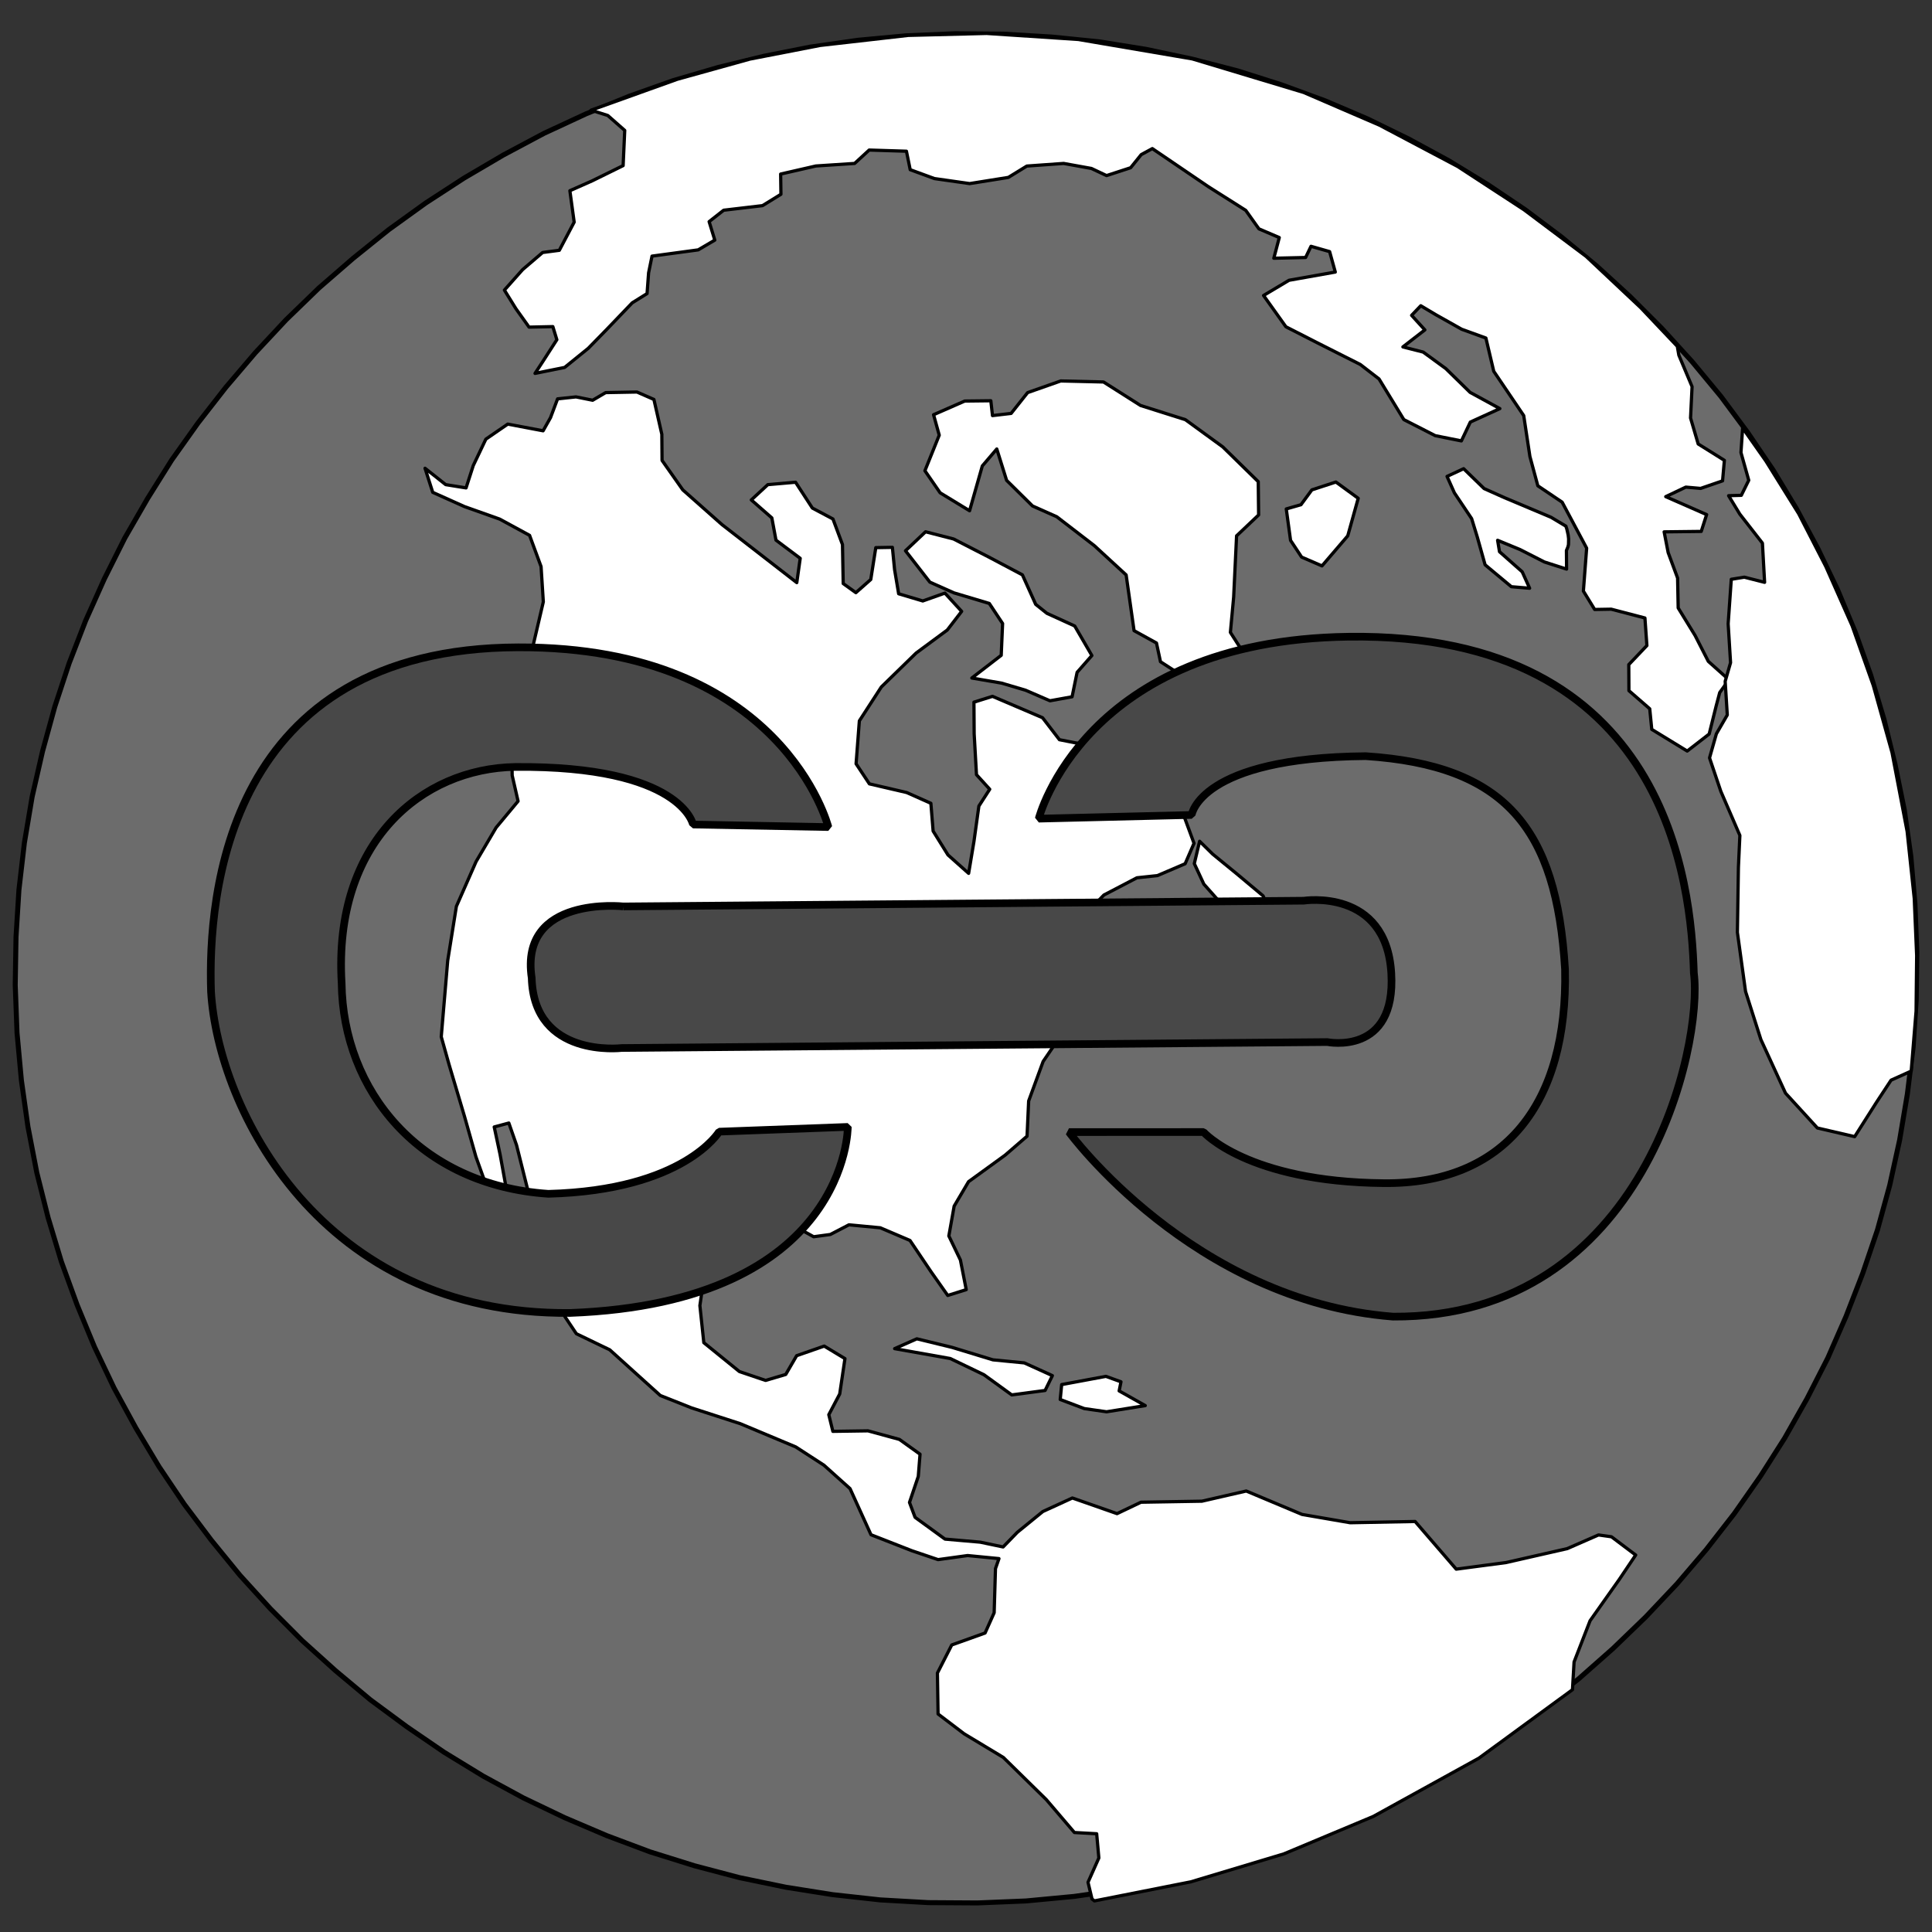 <?xml version="1.0" encoding="UTF-8" standalone="no"?>
<svg
   xmlns:osb="http://www.openswatchbook.org/uri/2009/osb"
   xmlns:dc="http://purl.org/dc/elements/1.1/"
   xmlns:cc="http://creativecommons.org/ns#"
   xmlns:rdf="http://www.w3.org/1999/02/22-rdf-syntax-ns#"
   xmlns:svg="http://www.w3.org/2000/svg"
   xmlns="http://www.w3.org/2000/svg"
   xmlns:sodipodi="http://sodipodi.sourceforge.net/DTD/sodipodi-0.dtd"
   xmlns:inkscape="http://www.inkscape.org/namespaces/inkscape"
   width="256"
   height="256"
   id="svg2"
   version="1.1"
   inkscape:version="0.91 r13725"
   sodipodi:docname="icon.svg">
  <rect width="100%" height="100%" fill="#333333" stroke="none"/>
  <sodipodi:namedview
     pagecolor="#ffffff"
     bordercolor="#666666"
     borderopacity="1"
     objecttolerance="10"
     gridtolerance="10"
     guidetolerance="10"
     inkscape:pageopacity="0"
     inkscape:pageshadow="2"
     inkscape:window-width="1680"
     inkscape:window-height="1013"
     id="namedview23"
     showgrid="false"
     inkscape:zoom="1.9666667"
     inkscape:cx="-22.911162"
     inkscape:cy="106.76965"
     inkscape:window-x="1920"
     inkscape:window-y="0"
     inkscape:window-maximized="1"
     inkscape:current-layer="svg2"
     width="256px" />
  <defs
     id="defs4">
    <radialGradient
       id="radialGradient1902"
       fx="205.18"
       fy="298.38"
       gradientUnits="userSpaceOnUse"
       cy="297.11"
       cx="202.06"
       gradientTransform="scale(0.894,1.119)"
       r="188.62">
      <stop
         id="stop20139"
         stop-color="#00bf00"
         offset="0" />
      <stop
         id="stop20141"
         stop-color="#007500"
         offset="1" />
    </radialGradient>
    <linearGradient
       id="linearGradient3761"
       osb:paint="solid">
      <stop
         style="stop-color:#000000;stop-opacity:1;"
         offset="0"
         id="stop3763" />
    </linearGradient>
  </defs>
  <g
     id="g9"
     transform="matrix(0.964,0,0,0.964,-139.258,-108.484)"
     style="stroke:#000000;stroke-linecap:round;stroke-linejoin:round">
    <path
       id="polyline1560"
       d="m 278.8,374.101 -6.752,-0.043 -6.598,-0.375 -6.543,-0.72 -6.412,-1.017 -6.383,-1.322 -6.188,-1.631 -6.119,-1.913 -5.926,-2.224 -5.818,-2.48 -5.672,-2.714 -5.503,-2.985 -5.37,-3.281 -5.124,-3.505 -5.04,-3.724 -4.769,-3.985 -4.608,-4.156 -4.361,-4.378 -4.176,-4.588 -3.928,-4.811 -3.73,-4.958 -3.481,-5.181 -3.182,-5.318 -2.981,-5.465 -2.696,-5.663 -2.396,-5.799 -2.156,-5.923 -1.818,-6.034 -1.556,-6.197 -1.216,-6.307 -0.901,-6.382 -0.6,-6.519 -0.246,-6.569 0.108,-6.618 0.403,-6.488 0.748,-6.437 1.068,-6.346 1.425,-6.23 1.683,-6.126 1.978,-5.996 2.273,-5.866 2.57,-5.737 2.801,-5.592 3.137,-5.44 3.304,-5.278 3.616,-5.088 3.824,-4.905 4.055,-4.759 4.24,-4.538 4.511,-4.369 4.709,-4.084 4.878,-3.926 5.102,-3.679 5.26,-3.419 5.445,-3.197 5.566,-2.961 5.763,-2.674 5.924,-2.414 6.02,-2.139 6.193,-1.815 6.29,-1.54 6.387,-1.264 6.561,-0.94 6.57,-0.611 6.744,-0.288 6.69,0.057 6.636,0.4 6.529,0.658 6.45,1.04 6.32,1.337 6.25,1.617 6.057,1.927 5.95,2.184 5.819,2.481 5.686,2.776 5.502,2.987 5.333,3.257 5.185,3.49 4.978,3.737 4.793,3.947 4.584,4.194 4.4,4.403 4.176,4.589 3.953,4.772 3.705,4.996 3.467,5.119 3.22,5.341 2.957,5.503 2.682,5.6 2.435,5.823 2.117,5.899 1.833,6.097 1.516,6.173 1.28,6.292 0.9,6.382 0.561,6.495 0.261,6.632 -0.083,6.579 -0.428,6.527 -0.787,6.413 -1.067,6.347 -1.362,6.215 -1.683,6.127 -2.042,6.011 -2.273,5.865 -2.506,5.723 -2.865,5.607 -3.073,5.425 -3.344,5.256 -3.577,5.11 -3.848,4.944 -4.03,4.721 -4.304,4.553 -4.487,4.33 -4.694,4.147 -4.893,3.863 -5.062,3.704 -5.285,3.457 -5.445,3.197 -5.604,2.937 -5.764,2.674 -5.86,2.399 -6.058,2.115 -6.181,1.877 -6.289,1.54 -6.426,1.24 -6.497,0.925 -6.633,0.626 -6.682,0.273"
       inkscape:connector-curvature="0"
       style="fill:#6c6c6c;stroke-width:0.687;stroke-dasharray:none;fill-opacity:1" />
    <g
       id="Continents"
       style="fill:#ffffff;fill-rule:evenodd;stroke-width:0.445">
      <polyline
         id="polyline1460"
         points="281.77 326.77 281.29 328.15 281.11 334.21 279.86 337 275.28 338.64 273.31 342.5 273.4 348.13 276.98 350.85 282.37 354.1 288.28 359.9 292.14 364.42 295.2 364.59 295.5 367.92 294.01 371.26 294.56 373.56 294.89 373.82 308.14 371.2 320.92 367.36 333.22 362.21 347.74 354.2 360.6 344.79 360.82 340.98 363.02 335.31 367.03 329.64 369.29 326.28 365.96 323.77 364.18 323.52 359.88 325.4 351.49 327.31 344.62 328.22 338.97 321.67 330.04 321.84 323.43 320.7 315.76 317.48 309.66 318.88 301.29 319.02 298 320.59 291.86 318.44 287.8 320.3 284.3 323.15 282.34 325.17 279.19 324.51 274.35 324.09 270.24 321.1 269.47 319.05 270.68 315.47 270.92 312.42 268.09 310.39 263.77 309.21 258.94 309.28 258.38 306.99 259.88 304.14 260.6 299.28 257.75 297.56 253.96 298.88 252.46 301.46 249.69 302.28 246.09 301.06 241.2 297.09 240.66 291.99 241.34 287.38 245.37 281.94 250.7 280.82 254.02 281.27 256.3 282.53 258.59 282.22 261.15 280.89 265.46 281.3 269.54 283.04 272.42 287.32 274.73 290.6 277.27 289.8 276.47 285.73 274.88 282.42 275.61 278.32 277.59 274.96 282.61 271.32 285.63 268.71 285.85 263.87 287.84 258.44 290.32 254.8 292.1 254.28 293.11 251.72 295.58 247.84 297.86 246.77 300.16 248 301.92 245.95 305.72 243.83 308.48 242.25 307.43 239.7 303.62 240.3 301.84 239.78 301.57 237.02 299.01 236.29 296.49 238.35 293.71 239.7 293.42 238.44 296.19 235.56 300.73 233.19 303.55 232.89 307.36 231.26 308.58 228.45 307.26 224.87 303.41 220.35 296.46 215.1 292.37 214.66 290.08 214.21 287.76 211.19 280.88 208.25 278.33 209.05 278.36 213.4 278.68 219.02 280.5 221.02 279.01 223.33 278.33 228.21 277.6 232.58 274.76 230.05 272.72 226.77 272.41 222.95 269.08 221.47 263.96 220.28 262.13 217.52 262.58 211.62 265.6 206.96 270.38 202.3 274.67 199.13 276.64 196.57 274.34 194.06 271.3 195.14 267.98 194.15 267.42 190.82 267.12 187.77 264.84 187.81 264.15 192.19 262.1 194 260.36 192.75 260.26 187.39 258.95 183.87 256.12 182.37 253.81 178.82 250 179.15 247.73 181.25 250.55 183.72 251.12 186.78 254.45 189.28 253.98 192.62 243.68 184.63 238.31 179.87 235.46 175.82 235.43 172.23 234.34 167.44 232.01 166.42 227.71 166.5 225.92 167.55 223.63 167.09 221.1 167.36 220.13 169.94 219.11 171.75 214.25 170.83 211.24 172.9 209.51 176.53 208.52 179.6 205.72 179.15 202.88 176.9 203.94 180.21 208.31 182.17 213.15 183.89 217.25 186.12 218.83 190.41 219.14 195.26 217.46 202.44 215.24 209.88 214.8 215.78 214.86 219.12 215.67 222.66 212.65 226.29 209.9 230.96 207.19 237.12 206 244.56 205.11 255.04 206.18 258.85 208.3 265.97 209.88 271.55 212.26 278.18 215.33 281.45 217.91 282.41 215.32 279.39 213.99 275.58 213.2 271.24 212.39 267.44 214.4 266.9 215.46 269.94 217.31 277.32 221.24 285.18 222.32 289.49 221.31 292.32 223.68 295.86 228.27 298.07 235.22 304.35 239.53 306.06 246.2 308.22 253.84 311.42 257.71 313.93 261.3 317.15 264.18 323.49 269.8 325.69 273.4 326.91 277.46 326.35 281.77 326.77" />
      <polyline
         id="polyline1464"
         points="267.43 297.91 270.48 296.56 275.33 297.74 280.94 299.45 285.25 299.87 289.11 301.62 288.11 303.66 283.53 304.27 279.71 301.5 275.08 299.27 267.43 297.91" />
      <polyline
         id="polyline1468"
         points="290.39 302.85 290.19 304.9 293.5 306.15 296.56 306.59 301.88 305.74 298.29 303.72 298.54 302.47 296.47 301.72 290.39 302.85" />
      <polyline
         id="polyline1472"
         points="309.35 228.17 311.15 229.94 314.5 232.68 318.07 235.67 319.12 237.95 313.5 238.07 309.93 234.06 308.62 231.24 309.35 228.17" />
      <polyline
         id="polyline1476"
         points="285.43 207.41 282.12 206.43 278.04 205.73 282.08 202.61 282.27 198.24 280.44 195.48 275.59 194.03 272.27 192.55 268.92 188.24 271.68 185.63 275.53 186.62 280.38 189.11 284.99 191.55 286.82 195.61 288.36 196.84 292.18 198.58 294.54 202.64 292.51 204.95 291.82 208.31 288.78 208.86 285.43 207.41" />
      <polyline
         id="polyline1480"
         points="303.97 203.49 308.57 206.46 310.63 207.48 315.2 206.1 320.74 204.2 315.38 202.27 313.58 199.46 314.03 194.6 314.43 186.19 317.46 183.32 317.41 178.74 312.53 173.96 307.39 170.22 301.23 168.27 296.14 165.04 290.26 164.9 285.71 166.5 283.44 169.36 280.88 169.66 280.65 167.62 277.07 167.66 272.78 169.54 273.56 172.35 271.59 177.24 273.68 180.27 277.73 182.74 279.48 176.58 281.47 174.25 282.82 178.56 286.38 182.08 289.71 183.56 294.87 187.53 299.25 191.56 300.34 199.22 303.42 200.92 303.97 203.49" />
      <polyline
         id="polyline1484"
         points="321.26 182.49 321.85 186.81 323.37 189.11 326.17 190.32 329.71 186.19 331.15 181.03 328.08 178.79 324.78 179.87 323.28 181.91 321.26 182.49" />
      <polyline
         id="polyline1488"
         points="375.22 161.35 377.04 165.68 376.83 169.99 377.88 173.56 381.48 175.81 381.23 178.63 378.21 179.67 376.18 179.49 373.42 180.8 379.04 183.27 378.3 185.58 373.2 185.64 373.75 188.48 375.05 191.99 375.13 196.1 377.45 199.88 379.27 203.44 382.1 205.97 380.84 207.73 380.36 209.54 379.39 213.43 376.37 215.77 371.5 212.79 371.22 209.96 368.36 207.47 368.34 203.89 370.83 201.27 370.56 197.48 365.93 196.27 363.65 196.31 362.1 193.78 362.55 187.88 359.18 181.56 355.84 179.31 354.75 175.28 353.9 169.66 349.78 163.57 348.7 159 345.37 157.79 341.83 155.8 339.75 154.56 338.49 155.88 340.31 157.88 337.29 160.22 340.08 160.93 343.19 163.2 346.53 166.47 350.62 168.7 346.56 170.55 345.33 173.14 341.74 172.42 337.42 170.21 334.01 164.62 331.43 162.63 325.58 159.68 321.21 157.45 318.14 153.15 321.64 151.06 328 149.93 327.22 147.12 324.66 146.39 323.92 147.93 319.55 148.03 320.3 145.19 317.5 143.99 315.69 141.45 310.56 138.2 302.85 132.96 301.32 133.79 299.87 135.59 296.56 136.67 294.48 135.69 290.66 135 285.6 135.36 283.06 136.92 277.74 137.77 272.9 137.08 269.57 135.86 269.05 133.32 263.93 133.16 261.93 135 256.6 135.35 251.76 136.46 251.8 139.24 249.27 140.8 243.93 141.43 241.93 143 242.71 145.54 240.43 146.88 234.08 147.74 233.61 150.04 233.4 152.89 231.36 154.16 227.85 157.82 225.32 160.41 222.07 163.04 218 163.86 219.01 162.32 221 159.23 220.45 157.43 217.18 157.5 215.37 154.96 213.79 152.41 216.3 149.59 219.05 147.24 221.34 146.94 223.38 143.07 222.79 138.75 225.84 137.4 230.11 135.3 230.33 130.46 228 128.41 225.71 127.68 237.56 123.43 247.52 120.66 257.19 118.78 269.3 117.4 280.07 117.13 292.68 117.96 308.34 120.63 323.64 125.24 334.07 129.74 344.84 135.43 353.94 141.37 362.48 147.78 369.98 154.83 375.01 160.14 375.22 161.35" />
      <polyline
         id="polyline1492"
         points="345.64 176.96 343.36 178.02 344.37 180.28 346.74 183.82 347.52 186.36 348.59 190.17 352.2 193.18 354.71 193.39 353.69 191.13 350.57 188.37 350.31 186.8 353.39 188.07 356.74 189.78 359.79 190.76 359.77 188.2 359.88 187.94 359.98 187.69 360.05 187.4 360.06 187.14 360.07 186.6 360.01 186.08 359.9 185.58 359.81 185.2 359.73 184.98 359.7 184.86 357.66 183.64 351.27 180.95 348.45 179.69 345.64 176.96" />
      <polyline
         id="polyline1496"
         points="383.99 171.36 383.76 174.74 384.83 178.55 383.81 180.62 382.06 180.67 383.6 183.2 386.71 187.19 387.01 192.58 384.22 191.87 382.43 192.16 382 198.28 382.33 203.62 381.59 206.19 381.88 210.81 380.38 213.4 379.44 216.71 380.99 221.3 383.61 227.37 383.41 231.74 383.27 240.69 384.39 248.81 386.5 255.43 389.88 262.79 394.26 267.58 399.39 268.77 402.37 264.08 404.39 261.01 407.16 259.76 407.83 251.52 407.91 243.88 407.58 236.04 406.6 226.82 404.53 216 401.95 206.76 399.04 198.56 395.42 190.4 391.7 183.16 387.18 175.9 383.99 171.36" />
    </g>
  </g>
  <path
     id="path3795"
     style="fill:#484848;fill-opacity:1;stroke:#000000;stroke-width:1.013;stroke-linecap:round;stroke-linejoin:miter;stroke-miterlimit:0;stroke-dasharray:none;stroke-opacity:1"
     d="m 82.585,120.106 90.168,-0.759 c 0,0 10.924,-1.709 11.599,9.605 0.655,10.991 -8.477,9.127 -8.477,9.127 l -93.507,0.787 c 0,0 -11.611,1.391 -11.914,-9.279 -1.657,-10.982 12.131,-9.481 12.131,-9.481 z"
     inkscape:connector-curvature="0"
     sodipodi:nodetypes="ccccccc" />
  <path
     style="fill:#484848;fill-opacity:1;stroke:#000000;stroke-width:1.013;stroke-linecap:round;stroke-linejoin:miter;stroke-miterlimit:0;stroke-dasharray:none;stroke-opacity:1"
     d="m 137.636,108.476 c 0,0 5.993,-23.636 41.049,-24.108 42.42,-0.571 45.4,32.93 45.76,44.57 1.227,9.369 -6.409,45.733 -39.87,45.521 -26.546,-2.068 -42.93,-24.452 -42.93,-24.452 l 17.825,-0.008 c 0,0 5.814,6.603 23.867,6.775 16.049,0.188 24.43,-10.555 24.037,-28.34 -1.118,-18.749 -7.947,-27.024 -26.409,-28.239 -22.041,0.185 -23.066,7.791 -23.066,7.791 z"
     id="path3767"
     inkscape:connector-curvature="0"
     sodipodi:nodetypes="csccccccccc" />
  <path
     style="fill:#484848;fill-opacity:1;stroke:#000000;stroke-width:1.013;stroke-linecap:round;stroke-linejoin:miter;stroke-miterlimit:0;stroke-dasharray:none;stroke-opacity:1"
     d="m 109.761,109.59 c 0,0 -6.005,-23.917 -41.083,-23.816 -38.772,0.112 -41.133,33.011 -40.715,45.621 0.925,15.516 14.496,42.857 47.558,42.579 36.936,-1.377 36.818,-24.652 36.818,-24.652 l -17.048,0.629 c 0,0 -4.615,7.761 -22.629,8.236 -17.109,-1.15 -27.211,-13.678 -27.392,-27.907 -1.118,-18.749 10.652,-28.474 23.016,-28.655 22.041,-0.185 23.546,7.63 23.546,7.63 z"
     id="path3767-1"
     inkscape:connector-curvature="0"
     sodipodi:nodetypes="csccccccccc" />
</svg>
